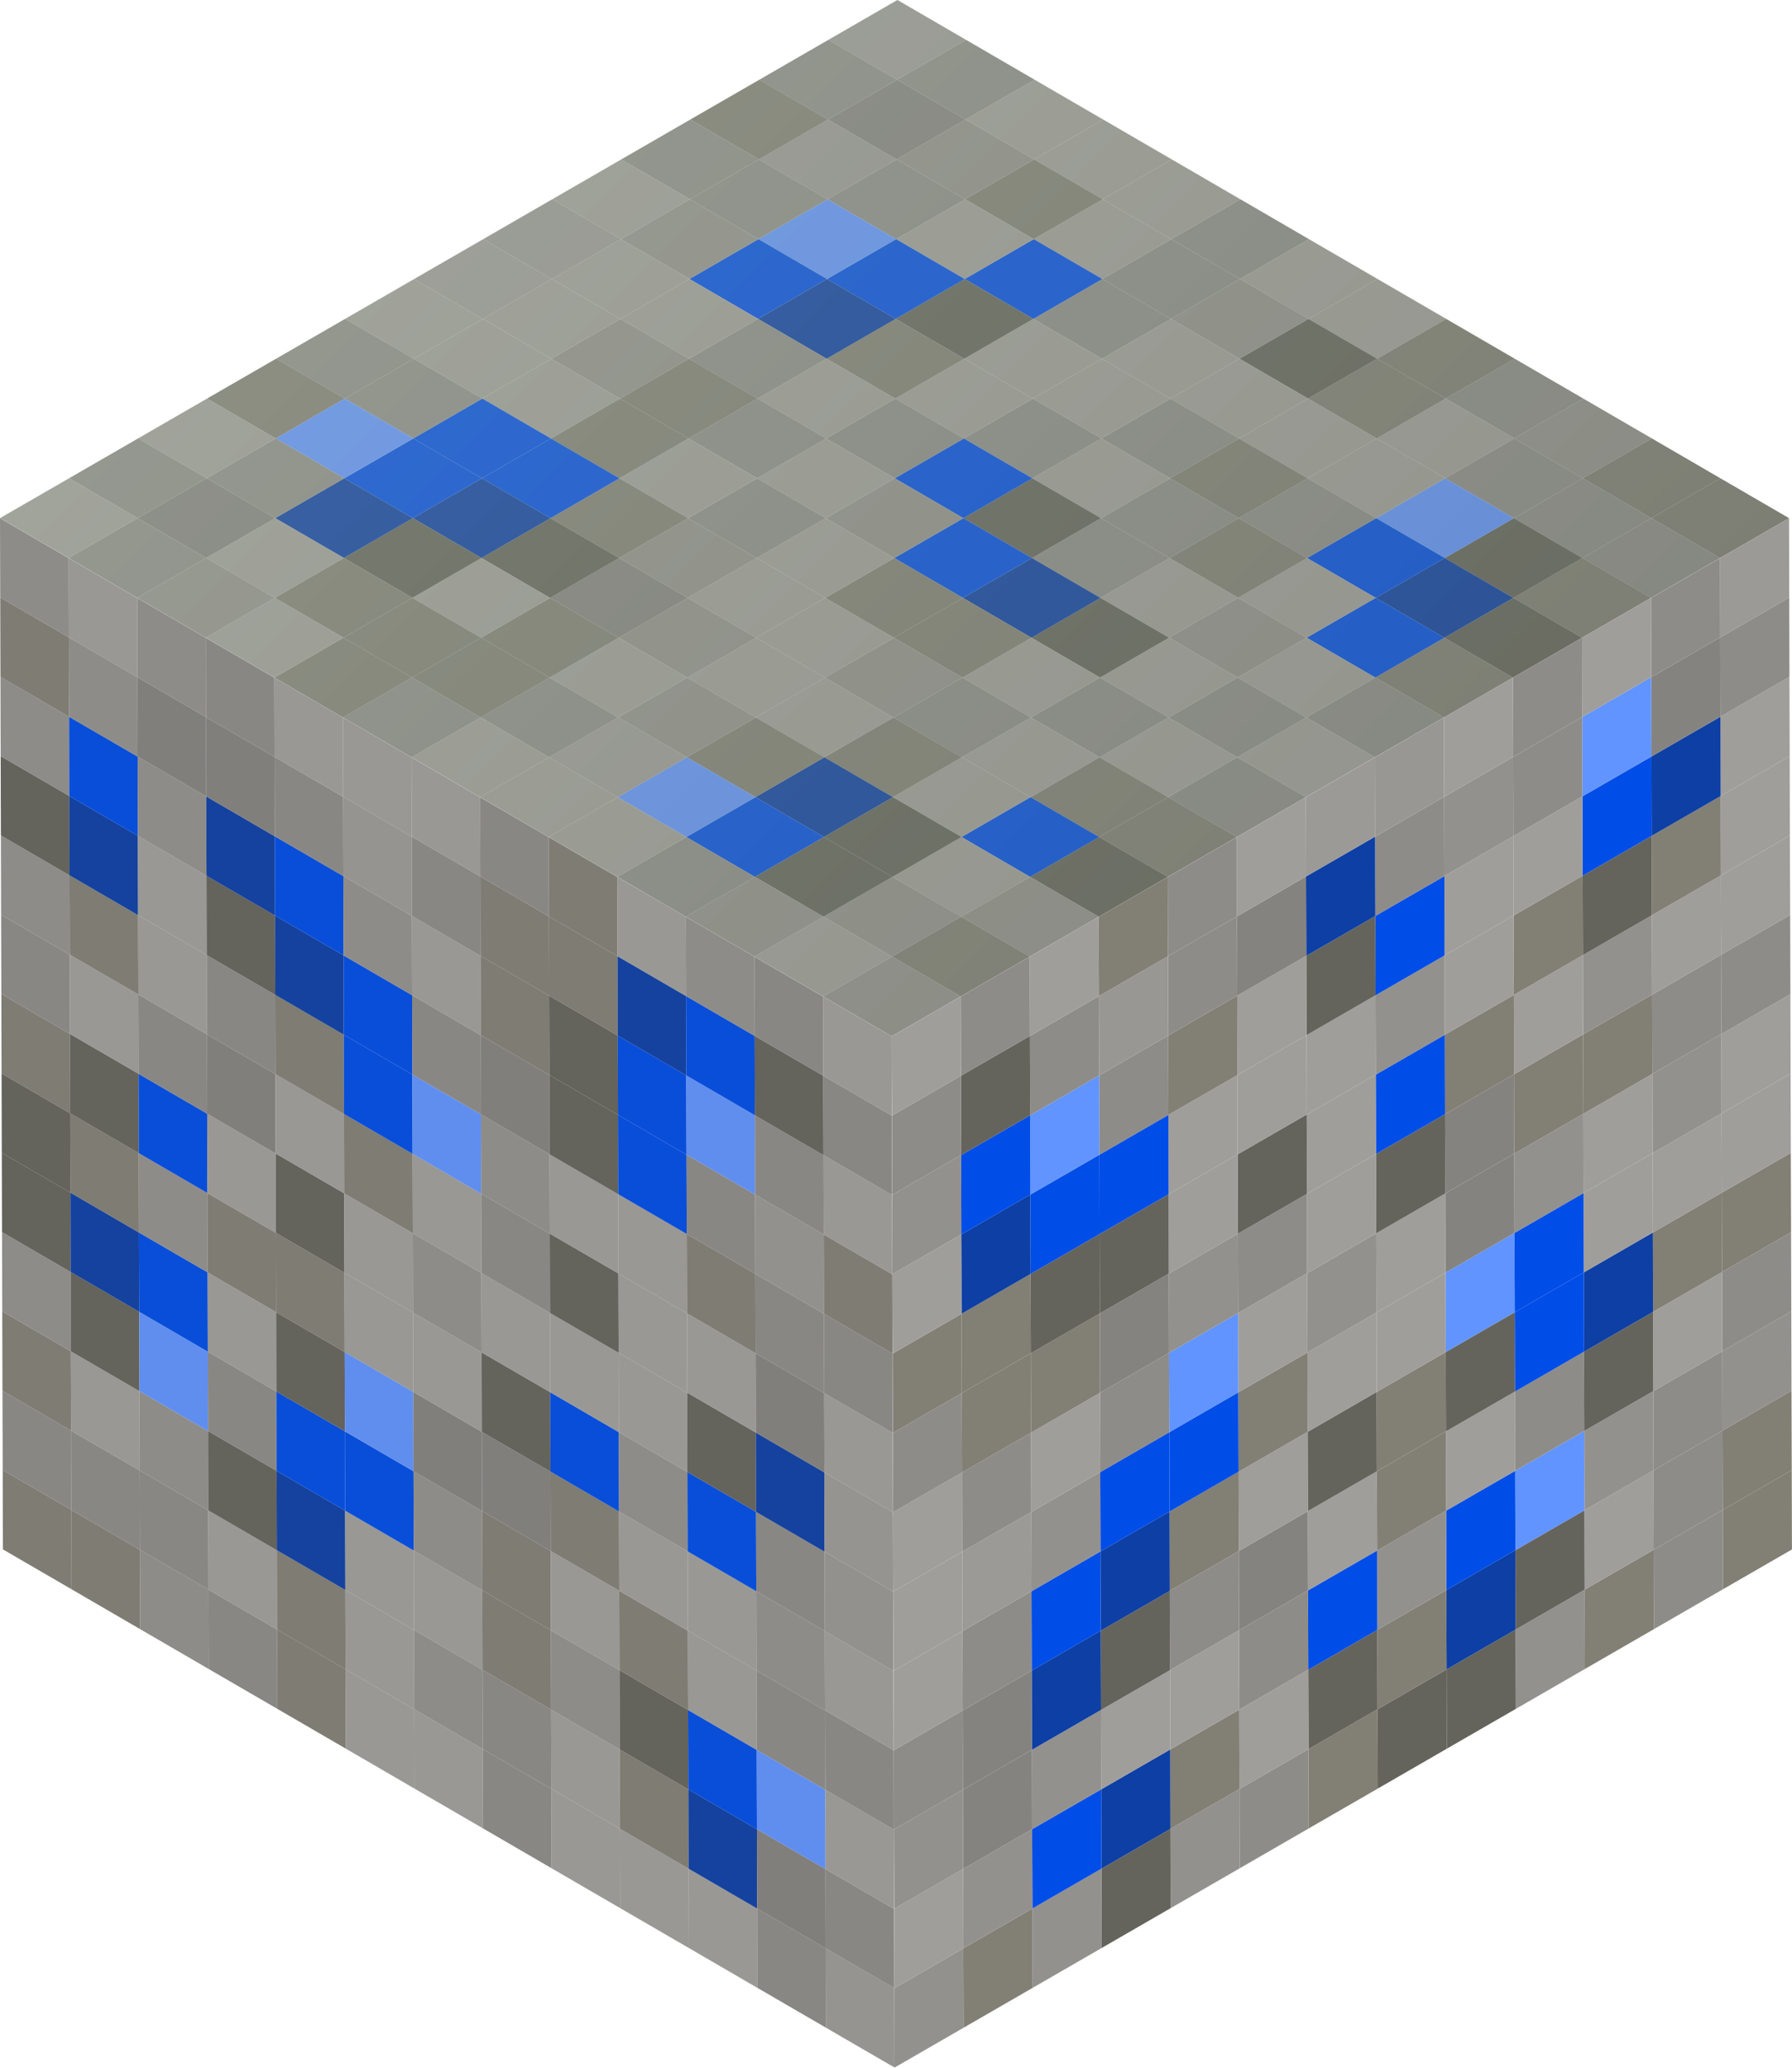 <svg xmlns="http://www.w3.org/2000/svg" xmlns:xlink="http://www.w3.org/1999/xlink" viewBox="0 0 68.478 79.01">
  <defs>
    <style>
      .cls-1 {
        mask: url(#mask);
        filter: url(#luminosity-noclip-2);
      }

      .cls-2, .cls-20 {
        mix-blend-mode: multiply;
      }

      .cls-2 {
        fill: url(#åçûìßííûé_ãðàäèåíò_2);
      }

      .cls-3 {
        fill: #fff;
      }

      .cls-4 {
        isolation: isolate;
      }

      .cls-5 {
        clip-path: url(#clip-path);
      }

      .cls-6 {
        fill: #827f75;
      }

      .cls-7 {
        fill: #93918d;
      }

      .cls-8 {
        fill: #8e8c88;
      }

      .cls-9 {
        fill: #a09e9a;
      }

      .cls-10 {
        fill: #9c9a96;
      }

      .cls-11 {
        fill: #0d3fa5;
      }

      .cls-12 {
        fill: #85837f;
      }

      .cls-13 {
        fill: #65645c;
      }

      .cls-14 {
        fill: #004de7;
      }

      .cls-15 {
        fill: #6194ff;
      }

      .cls-16 {
        fill: #999793;
      }

      .cls-17 {
        clip-path: url(#clip-path-2);
      }

      .cls-18 {
        clip-path: url(#clip-path-3);
      }

      .cls-19 {
        mask: url(#mask-2);
      }

      .cls-20 {
        opacity: 0.5;
        fill: url(#linear-gradient);
      }

      .cls-21 {
        fill: #616161;
        opacity: 0.1;
      }

      .cls-21, .cls-22 {
        mix-blend-mode: color-dodge;
      }

      .cls-22 {
        opacity: 0.3;
        fill: url(#linear-gradient-2);
      }

      .cls-23 {
        filter: url(#luminosity-noclip);
      }
    </style>
    <filter id="luminosity-noclip" x="34.072" y="-8183.088" width="34.405" height="32766" filterUnits="userSpaceOnUse" color-interpolation-filters="sRGB">
      <feFlood flood-color="#fff" result="bg"/>
      <feBlend in="SourceGraphic" in2="bg"/>
    </filter>
    <mask id="mask" x="34.072" y="-8183.088" width="34.405" height="32766" maskUnits="userSpaceOnUse">
      <g class="cls-23"/>
    </mask>
    <linearGradient id="åçûìßííûé_ãðàäèåíò_2" data-name="åçûìßííûé ãðàäèåíò 2" x1="-0.233" y1="13.942" x2="67.498" y2="60.576" gradientUnits="userSpaceOnUse">
      <stop offset="0" stop-color="#fff"/>
      <stop offset="0.5" stop-color="#f0f0f0"/>
      <stop offset="1" stop-color="#e6e6e6"/>
    </linearGradient>
    <clipPath id="clip-path">
      <polygon class="cls-3" points="68.365 19.801 68.478 59.209 34.184 79.007 34.072 39.601 68.365 19.801"/>
    </clipPath>
    <clipPath id="clip-path-2">
      <polygon class="cls-3" points="34.184 79.007 0.112 59.207 0 19.8 34.072 39.601 34.184 79.007"/>
    </clipPath>
    <clipPath id="clip-path-3">
      <polygon class="cls-3" points="34.072 39.601 0 19.8 34.293 0 68.365 19.801 34.072 39.601"/>
    </clipPath>
    <filter id="luminosity-noclip-2" x="34.072" y="19.802" width="34.405" height="59.208" filterUnits="userSpaceOnUse" color-interpolation-filters="sRGB">
      <feFlood flood-color="#fff" result="bg"/>
      <feBlend in="SourceGraphic" in2="bg"/>
    </filter>
    <mask id="mask-2" x="34.072" y="19.802" width="34.405" height="59.208" maskUnits="userSpaceOnUse">
      <g class="cls-1">
        <polygon class="cls-2" points="68.365 19.802 68.478 59.209 34.183 79.01 34.072 39.601 68.365 19.802"/>
      </g>
    </mask>
    <linearGradient id="linear-gradient" x1="-0.233" y1="13.942" x2="67.498" y2="60.576" gradientUnits="userSpaceOnUse">
      <stop offset="0" stop-color="#fff"/>
      <stop offset="0.227" stop-color="#d5cdc6"/>
      <stop offset="0.494" stop-color="#a9978a"/>
      <stop offset="0.721" stop-color="#88705d"/>
      <stop offset="0.897" stop-color="#745842"/>
      <stop offset="1" stop-color="#6d4f38"/>
    </linearGradient>
    <linearGradient id="linear-gradient-2" x1="-20.431" y1="-34.812" x2="133.496" y2="119.115" gradientUnits="userSpaceOnUse">
      <stop offset="0" stop-color="#d9eed5"/>
      <stop offset="1"/>
    </linearGradient>
  </defs>
  <g class="cls-4">
    <g id="Layer_2" data-name="Layer 2">
      <g id="Layer_1-2" data-name="Layer 1">
        <g id="_12" data-name="12">
          <g class="cls-4">
            <g class="cls-4">
              <polygon class="cls-3" points="68.365 19.801 68.478 59.209 34.184 79.007 34.072 39.601 68.365 19.801"/>
              <g class="cls-5">
                <g>
                  <polygon class="cls-6" points="68.468 56.176 65.831 57.699 65.839 60.73 68.476 59.209 68.468 56.176 68.468 56.176"/>
                  <polygon class="cls-6" points="68.459 53.144 65.821 54.666 65.831 57.699 68.468 56.176 68.459 53.144 68.459 53.144"/>
                  <polygon class="cls-7" points="68.451 50.111 65.814 51.635 65.821 54.666 68.459 53.144 68.451 50.111 68.451 50.111"/>
                  <polygon class="cls-8" points="68.442 47.084 65.806 48.606 65.814 51.635 68.451 50.111 68.442 47.084 68.442 47.084"/>
                  <polygon class="cls-6" points="68.433 44.054 65.796 45.575 65.806 48.606 68.442 47.084 68.433 44.054 68.433 44.054"/>
                  <polygon class="cls-9" points="68.425 41.021 65.788 42.545 65.796 45.575 68.433 44.054 68.425 41.021 68.425 41.021"/>
                  <polygon class="cls-9" points="68.417 37.991 65.779 39.515 65.788 42.545 68.425 41.021 68.417 37.991 68.417 37.991"/>
                  <polygon class="cls-8" points="68.409 34.959 65.772 36.481 65.779 39.515 68.417 37.991 68.409 34.959 68.409 34.959"/>
                  <polygon class="cls-9" points="68.397 31.926 65.762 33.449 65.772 36.481 68.409 34.959 68.397 31.926 68.397 31.926"/>
                  <polygon class="cls-9" points="68.39 28.895 65.753 30.418 65.762 33.449 68.397 31.926 68.39 28.895 68.39 28.895"/>
                  <polygon class="cls-9" points="68.381 25.863 65.744 27.387 65.753 30.418 68.39 28.895 68.381 25.863 68.381 25.863"/>
                  <polygon class="cls-8" points="68.373 22.833 65.736 24.356 65.744 27.387 68.381 25.863 68.373 22.833 68.373 22.833"/>
                  <polygon class="cls-10" points="68.365 19.802 65.728 21.325 65.736 24.356 68.373 22.833 68.365 19.802 68.365 19.802"/>
                  <polygon class="cls-8" points="65.831 57.699 63.192 59.221 63.202 62.253 65.839 60.73 65.831 57.699 65.831 57.699"/>
                  <polygon class="cls-8" points="65.821 54.666 63.184 56.188 63.192 59.221 65.831 57.699 65.821 54.666 65.821 54.666"/>
                  <polygon class="cls-8" points="65.814 51.635 63.176 53.157 63.184 56.188 65.821 54.666 65.814 51.635 65.814 51.635"/>
                  <polygon class="cls-9" points="65.806 48.606 63.168 50.129 63.176 53.157 65.814 51.635 65.806 48.606 65.806 48.606"/>
                  <polygon class="cls-6" points="65.796 45.575 63.16 47.099 63.168 50.129 65.806 48.606 65.796 45.575 65.796 45.575"/>
                  <polygon class="cls-9" points="65.788 42.545 63.151 44.067 63.16 47.099 65.796 45.575 65.788 42.545 65.788 42.545"/>
                  <polygon class="cls-7" points="65.779 39.515 63.142 41.035 63.151 44.067 65.788 42.545 65.779 39.515 65.779 39.515"/>
                  <polygon class="cls-8" points="65.772 36.481 63.134 38.005 63.142 41.035 65.779 39.515 65.772 36.481 65.772 36.481"/>
                  <polygon class="cls-9" points="65.762 33.449 63.124 34.972 63.134 38.005 65.772 36.481 65.762 33.449 65.762 33.449"/>
                  <polygon class="cls-6" points="65.753 30.418 63.115 31.94 63.124 34.972 65.762 33.449 65.753 30.418 65.753 30.418"/>
                  <polygon class="cls-11" points="65.744 27.387 63.107 28.908 63.115 31.94 65.753 30.418 65.744 27.387 65.744 27.387"/>
                  <polygon class="cls-12" points="65.736 24.356 63.098 25.876 63.107 28.908 65.744 27.387 65.736 24.356 65.736 24.356"/>
                  <polygon class="cls-8" points="65.728 21.325 63.091 22.848 63.098 25.876 65.736 24.356 65.728 21.325 65.728 21.325"/>
                  <polygon class="cls-6" points="63.192 59.221 60.556 60.744 60.563 63.777 63.202 62.253 63.192 59.221 63.192 59.221"/>
                  <polygon class="cls-9" points="63.184 56.188 60.546 57.713 60.556 60.744 63.192 59.221 63.184 56.188 63.184 56.188"/>
                  <polygon class="cls-7" points="63.176 53.157 60.538 54.681 60.546 57.713 63.184 56.188 63.176 53.157 63.176 53.157"/>
                  <polygon class="cls-13" points="63.168 50.129 60.529 51.652 60.538 54.681 63.176 53.157 63.168 50.129 63.168 50.129"/>
                  <polygon class="cls-11" points="63.16 47.099 60.52 48.623 60.529 51.652 63.168 50.129 63.16 47.099 63.16 47.099"/>
                  <polygon class="cls-9" points="63.151 44.067 60.511 45.589 60.52 48.623 63.16 47.099 63.151 44.067 63.151 44.067"/>
                  <polygon class="cls-9" points="63.142 41.035 60.503 42.56 60.511 45.589 63.151 44.067 63.142 41.035 63.142 41.035"/>
                  <polygon class="cls-6" points="63.134 38.005 60.494 39.527 60.503 42.56 63.142 41.035 63.134 38.005 63.134 38.005"/>
                  <polygon class="cls-7" points="63.124 34.972 60.486 36.497 60.494 39.527 63.134 38.005 63.124 34.972 63.124 34.972"/>
                  <polygon class="cls-13" points="63.115 31.94 60.478 33.464 60.486 36.497 63.124 34.972 63.115 31.94 63.115 31.94"/>
                  <polygon class="cls-14" points="63.107 28.908 60.468 30.431 60.478 33.464 63.115 31.94 63.107 28.908 63.107 28.908"/>
                  <polygon class="cls-15" points="63.098 25.876 60.461 27.4 60.468 30.431 63.107 28.908 63.098 25.876 63.098 25.876"/>
                  <polygon class="cls-9" points="63.091 22.848 60.452 24.371 60.461 27.4 63.098 25.876 63.091 22.848 63.091 22.848"/>
                  <polygon class="cls-7" points="60.556 60.744 57.916 62.269 57.926 65.3 60.563 63.777 60.556 60.744 60.556 60.744"/>
                  <polygon class="cls-13" points="60.546 57.713 57.908 59.236 57.916 62.269 60.556 60.744 60.546 57.713 60.546 57.713"/>
                  <polygon class="cls-15" points="60.538 54.681 57.898 56.205 57.908 59.236 60.546 57.713 60.538 54.681 60.538 54.681"/>
                  <polygon class="cls-8" points="60.529 51.652 57.89 53.176 57.898 56.205 60.538 54.681 60.529 51.652 60.529 51.652"/>
                  <polygon class="cls-14" points="60.52 48.623 57.882 50.144 57.89 53.176 60.529 51.652 60.52 48.623 60.52 48.623"/>
                  <polygon class="cls-14" points="60.511 45.589 57.874 47.113 57.882 50.144 60.52 48.623 60.511 45.589 60.511 45.589"/>
                  <polygon class="cls-7" points="60.503 42.56 57.864 44.082 57.874 47.113 60.511 45.589 60.503 42.56 60.503 42.56"/>
                  <polygon class="cls-6" points="60.494 39.527 57.855 41.052 57.864 44.082 60.503 42.56 60.494 39.527 60.494 39.527"/>
                  <polygon class="cls-9" points="60.486 36.497 57.849 38.019 57.855 41.052 60.494 39.527 60.486 36.497 60.486 36.497"/>
                  <polygon class="cls-6" points="60.478 33.464 57.839 34.985 57.849 38.019 60.486 36.497 60.478 33.464 60.478 33.464"/>
                  <polygon class="cls-9" points="60.468 30.431 57.83 31.955 57.839 34.985 60.478 33.464 60.468 30.431 60.468 30.431"/>
                  <polygon class="cls-8" points="60.461 27.4 57.822 28.924 57.83 31.955 60.468 30.431 60.461 27.4 60.461 27.4"/>
                  <polygon class="cls-8" points="60.452 24.371 57.813 25.894 57.822 28.924 60.461 27.4 60.452 24.371 60.452 24.371"/>
                  <polygon class="cls-13" points="57.916 62.269 55.279 63.791 55.288 66.822 57.926 65.3 57.916 62.269 57.916 62.269"/>
                  <polygon class="cls-11" points="57.908 59.236 55.27 60.759 55.279 63.791 57.916 62.269 57.908 59.236 57.908 59.236"/>
                  <polygon class="cls-14" points="57.898 56.205 55.261 57.727 55.27 60.759 57.908 59.236 57.898 56.205 57.898 56.205"/>
                  <polygon class="cls-9" points="57.89 53.176 55.253 54.697 55.261 57.727 57.898 56.205 57.89 53.176 57.89 53.176"/>
                  <polygon class="cls-13" points="57.882 50.144 55.245 51.667 55.253 54.697 57.89 53.176 57.882 50.144 57.882 50.144"/>
                  <polygon class="cls-15" points="57.874 47.113 55.235 48.635 55.245 51.667 57.882 50.144 57.874 47.113 57.874 47.113"/>
                  <polygon class="cls-12" points="57.864 44.082 55.227 45.605 55.235 48.635 57.874 47.113 57.864 44.082 57.864 44.082"/>
                  <polygon class="cls-12" points="57.855 41.052 55.219 42.574 55.227 45.605 57.864 44.082 57.855 41.052 57.855 41.052"/>
                  <polygon class="cls-6" points="57.849 38.019 55.21 39.541 55.219 42.574 57.855 41.052 57.849 38.019 57.849 38.019"/>
                  <polygon class="cls-9" points="57.839 34.985 55.202 36.509 55.21 39.541 57.849 38.019 57.839 34.985 57.839 34.985"/>
                  <polygon class="cls-9" points="57.83 31.955 55.194 33.478 55.202 36.509 57.839 34.985 57.83 31.955 57.83 31.955"/>
                  <polygon class="cls-7" points="57.822 28.924 55.184 30.447 55.194 33.478 57.83 31.955 57.822 28.924 57.822 28.924"/>
                  <polygon class="cls-9" points="57.813 25.894 55.176 27.417 55.184 30.447 57.822 28.924 57.813 25.894 57.813 25.894"/>
                  <polygon class="cls-13" points="55.279 63.791 52.64 65.314 52.648 68.347 55.288 66.822 55.279 63.791 55.279 63.791"/>
                  <polygon class="cls-6" points="55.27 60.759 52.632 62.281 52.64 65.314 55.279 63.791 55.27 60.759 55.27 60.759"/>
                  <polygon class="cls-7" points="55.261 57.727 52.623 59.25 52.632 62.281 55.27 60.759 55.261 57.727 55.261 57.727"/>
                  <polygon class="cls-6" points="55.253 54.697 52.615 56.222 52.623 59.25 55.261 57.727 55.253 54.697 55.253 54.697"/>
                  <polygon class="cls-6" points="55.245 51.667 52.605 53.191 52.615 56.222 55.253 54.697 55.245 51.667 55.245 51.667"/>
                  <polygon class="cls-9" points="55.235 48.635 52.598 50.159 52.605 53.191 55.245 51.667 55.235 48.635 55.235 48.635"/>
                  <polygon class="cls-9" points="55.227 45.605 52.589 47.129 52.598 50.159 55.235 48.635 55.227 45.605 55.227 45.605"/>
                  <polygon class="cls-13" points="55.219 42.574 52.58 44.096 52.589 47.129 55.227 45.605 55.219 42.574 55.219 42.574"/>
                  <polygon class="cls-14" points="55.21 39.541 52.572 41.064 52.58 44.096 55.219 42.574 55.21 39.541 55.21 39.541"/>
                  <polygon class="cls-7" points="55.202 36.509 52.563 38.033 52.572 41.064 55.21 39.541 55.202 36.509 55.202 36.509"/>
                  <polygon class="cls-14" points="55.194 33.478 52.556 35.001 52.563 38.033 55.202 36.509 55.194 33.478 55.194 33.478"/>
                  <polygon class="cls-8" points="55.184 30.447 52.545 31.971 52.556 35.001 55.194 33.478 55.184 30.447 55.184 30.447"/>
                  <polygon class="cls-16" points="55.176 27.417 52.537 28.939 52.545 31.971 55.184 30.447 55.176 27.417 55.176 27.417"/>
                  <polygon class="cls-6" points="52.64 65.314 50.002 66.838 50.01 69.869 52.648 68.347 52.64 65.314 52.64 65.314"/>
                  <polygon class="cls-13" points="52.632 62.281 49.993 63.806 50.002 66.838 52.64 65.314 52.632 62.281 52.632 62.281"/>
                  <polygon class="cls-14" points="52.623 59.25 49.985 60.773 49.993 63.806 52.632 62.281 52.623 59.25 52.623 59.25"/>
                  <polygon class="cls-9" points="52.615 56.222 49.976 57.745 49.985 60.773 52.623 59.25 52.615 56.222 52.615 56.222"/>
                  <polygon class="cls-13" points="52.605 53.191 49.968 54.715 49.976 57.745 52.615 56.222 52.605 53.191 52.605 53.191"/>
                  <polygon class="cls-9" points="52.598 50.159 49.96 51.684 49.968 54.715 52.605 53.191 52.598 50.159 52.598 50.159"/>
                  <polygon class="cls-7" points="52.589 47.129 49.949 48.651 49.96 51.684 52.598 50.159 52.589 47.129 52.589 47.129"/>
                  <polygon class="cls-9" points="52.58 44.096 49.942 45.62 49.949 48.651 52.589 47.129 52.58 44.096 52.58 44.096"/>
                  <polygon class="cls-9" points="52.572 41.064 49.932 42.588 49.942 45.62 52.58 44.096 52.572 41.064 52.572 41.064"/>
                  <polygon class="cls-9" points="52.563 38.033 49.924 39.557 49.932 42.588 52.572 41.064 52.563 38.033 52.563 38.033"/>
                  <polygon class="cls-13" points="52.556 35.001 49.916 36.525 49.924 39.557 52.563 38.033 52.556 35.001 52.556 35.001"/>
                  <polygon class="cls-11" points="52.545 31.971 49.907 33.493 49.916 36.525 52.556 35.001 52.545 31.971 52.545 31.971"/>
                  <polygon class="cls-10" points="52.537 28.939 49.898 30.463 49.907 33.493 52.545 31.971 52.537 28.939 52.537 28.939"/>
                  <polygon class="cls-8" points="50.002 66.838 47.363 68.36 47.372 71.393 50.01 69.869 50.002 66.838 50.002 66.838"/>
                  <polygon class="cls-9" points="49.993 63.806 47.354 65.33 47.363 68.36 50.002 66.838 49.993 63.806 49.993 63.806"/>
                  <polygon class="cls-8" points="49.985 60.773 47.346 62.298 47.354 65.33 49.993 63.806 49.985 60.773 49.985 60.773"/>
                  <polygon class="cls-12" points="49.976 57.745 47.338 59.269 47.346 62.298 49.985 60.773 49.976 57.745 49.976 57.745"/>
                  <polygon class="cls-9" points="49.968 54.715 47.33 56.238 47.338 59.269 49.976 57.745 49.968 54.715 49.968 54.715"/>
                  <polygon class="cls-6" points="49.96 51.684 47.319 53.205 47.33 56.238 49.968 54.715 49.96 51.684 49.96 51.684"/>
                  <polygon class="cls-9" points="49.949 48.651 47.311 50.176 47.319 53.205 49.96 51.684 49.949 48.651 49.949 48.651"/>
                  <polygon class="cls-8" points="49.942 45.62 47.302 47.144 47.311 50.176 49.949 48.651 49.942 45.62 49.942 45.62"/>
                  <polygon class="cls-13" points="49.932 42.588 47.294 44.111 47.302 47.144 49.942 45.62 49.932 42.588 49.932 42.588"/>
                  <polygon class="cls-9" points="49.924 39.557 47.286 41.08 47.294 44.111 49.932 42.588 49.924 39.557 49.924 39.557"/>
                  <polygon class="cls-9" points="49.916 36.525 47.277 38.047 47.286 41.08 49.924 39.557 49.916 36.525 49.916 36.525"/>
                  <polygon class="cls-12" points="49.907 33.493 47.268 35.018 47.277 38.047 49.916 36.525 49.907 33.493 49.907 33.493"/>
                  <polygon class="cls-9" points="49.898 30.463 47.26 31.986 47.268 35.018 49.907 33.493 49.898 30.463 49.898 30.463"/>
                  <polygon class="cls-7" points="47.363 68.36 44.726 69.884 44.734 72.916 47.372 71.393 47.363 68.36 47.363 68.36"/>
                  <polygon class="cls-6" points="47.354 65.33 44.718 66.852 44.726 69.884 47.363 68.36 47.354 65.33 47.354 65.33"/>
                  <polygon class="cls-9" points="47.346 62.298 44.71 63.82 44.718 66.852 47.354 65.33 47.346 62.298 47.346 62.298"/>
                  <polygon class="cls-8" points="47.338 59.269 44.7 60.792 44.71 63.82 47.346 62.298 47.338 59.269 47.338 59.269"/>
                  <polygon class="cls-6" points="47.33 56.238 44.692 57.76 44.7 60.792 47.338 59.269 47.33 56.238 47.33 56.238"/>
                  <polygon class="cls-14" points="47.319 53.205 44.683 54.728 44.692 57.76 47.33 56.238 47.319 53.205 47.319 53.205"/>
                  <polygon class="cls-15" points="47.311 50.176 44.673 51.697 44.683 54.728 47.319 53.205 47.311 50.176 47.311 50.176"/>
                  <polygon class="cls-7" points="47.302 47.144 44.665 48.667 44.673 51.697 47.311 50.176 47.302 47.144 47.302 47.144"/>
                  <polygon class="cls-9" points="47.294 44.111 44.657 45.635 44.665 48.667 47.302 47.144 47.294 44.111 47.294 44.111"/>
                  <polygon class="cls-9" points="47.286 41.08 44.648 42.602 44.657 45.635 47.294 44.111 47.286 41.08 47.286 41.08"/>
                  <polygon class="cls-6" points="47.277 38.047 44.64 39.57 44.648 42.602 47.286 41.08 47.277 38.047 47.277 38.047"/>
                  <polygon class="cls-8" points="47.268 35.018 44.632 36.539 44.64 39.57 47.277 38.047 47.268 35.018 47.268 35.018"/>
                  <polygon class="cls-8" points="47.26 31.986 44.622 33.51 44.632 36.539 47.268 35.018 47.26 31.986 47.26 31.986"/>
                  <polygon class="cls-13" points="44.726 69.884 42.089 71.407 42.098 74.438 44.734 72.916 44.726 69.884 44.726 69.884"/>
                  <polygon class="cls-11" points="44.718 66.852 42.081 68.375 42.089 71.407 44.726 69.884 44.718 66.852 44.718 66.852"/>
                  <polygon class="cls-9" points="44.71 63.82 42.072 65.341 42.081 68.375 44.718 66.852 44.71 63.82 44.71 63.82"/>
                  <polygon class="cls-13" points="44.7 60.792 42.062 62.312 42.072 65.341 44.71 63.82 44.7 60.792 44.7 60.792"/>
                  <polygon class="cls-11" points="44.692 57.76 42.053 59.283 42.062 62.312 44.7 60.792 44.692 57.76 44.692 57.76"/>
                  <polygon class="cls-14" points="44.683 54.728 42.045 56.252 42.053 59.283 44.692 57.76 44.683 54.728 44.683 54.728"/>
                  <polygon class="cls-8" points="44.673 51.697 42.037 53.221 42.045 56.252 44.683 54.728 44.673 51.697 44.673 51.697"/>
                  <polygon class="cls-12" points="44.665 48.667 42.028 50.189 42.037 53.221 44.673 51.697 44.665 48.667 44.665 48.667"/>
                  <polygon class="cls-13" points="44.657 45.635 42.019 47.156 42.028 50.189 44.665 48.667 44.657 45.635 44.657 45.635"/>
                  <polygon class="cls-14" points="44.648 42.602 42.012 44.125 42.019 47.156 44.657 45.635 44.648 42.602 44.648 42.602"/>
                  <polygon class="cls-8" points="44.64 39.57 42.002 41.094 42.012 44.125 44.648 42.602 44.64 39.57 44.64 39.57"/>
                  <polygon class="cls-16" points="44.632 36.539 41.994 38.062 42.002 41.094 44.64 39.57 44.632 36.539 44.632 36.539"/>
                  <polygon class="cls-6" points="44.622 33.51 41.986 35.031 41.994 38.062 44.632 36.539 44.622 33.51 44.622 33.51"/>
                  <polygon class="cls-7" points="42.089 71.407 39.452 72.928 39.46 75.961 42.098 74.438 42.089 71.407 42.089 71.407"/>
                  <polygon class="cls-14" points="42.081 68.375 39.442 69.896 39.452 72.928 42.089 71.407 42.081 68.375 42.081 68.375"/>
                  <polygon class="cls-7" points="42.072 65.341 39.434 66.864 39.442 69.896 42.081 68.375 42.072 65.341 42.072 65.341"/>
                  <polygon class="cls-11" points="42.062 62.312 39.425 63.836 39.434 66.864 42.072 65.341 42.062 62.312 42.062 62.312"/>
                  <polygon class="cls-14" points="42.053 59.283 39.417 60.806 39.425 63.836 42.062 62.312 42.053 59.283 42.053 59.283"/>
                  <polygon class="cls-7" points="42.045 56.252 39.409 57.775 39.417 60.806 42.053 59.283 42.045 56.252 42.045 56.252"/>
                  <polygon class="cls-9" points="42.037 53.221 39.4 54.744 39.409 57.775 42.045 56.252 42.037 53.221 42.037 53.221"/>
                  <polygon class="cls-6" points="42.028 50.189 39.392 51.712 39.4 54.744 42.037 53.221 42.028 50.189 42.028 50.189"/>
                  <polygon class="cls-13" points="42.019 47.156 39.382 48.68 39.392 51.712 42.028 50.189 42.019 47.156 42.019 47.156"/>
                  <polygon class="cls-14" points="42.012 44.125 39.374 45.647 39.382 48.68 42.019 47.156 42.012 44.125 42.012 44.125"/>
                  <polygon class="cls-15" points="42.002 41.094 39.366 42.616 39.374 45.647 42.012 44.125 42.002 41.094 42.002 41.094"/>
                  <polygon class="cls-8" points="41.994 38.062 39.357 39.586 39.366 42.616 42.002 41.094 41.994 38.062 41.994 38.062"/>
                  <polygon class="cls-9" points="41.986 35.031 39.348 36.555 39.357 39.586 41.994 38.062 41.986 35.031 41.986 35.031"/>
                  <polygon class="cls-6" points="39.452 72.928 36.812 74.451 36.822 77.485 39.46 75.961 39.452 72.928 39.452 72.928"/>
                  <polygon class="cls-7" points="39.442 69.896 36.804 71.419 36.812 74.451 39.452 72.928 39.442 69.896 39.442 69.896"/>
                  <polygon class="cls-12" points="39.434 66.864 36.796 68.388 36.804 71.419 39.442 69.896 39.434 66.864 39.434 66.864"/>
                  <polygon class="cls-12" points="39.425 63.836 36.788 65.36 36.796 68.388 39.434 66.864 39.425 63.836 39.425 63.836"/>
                  <polygon class="cls-8" points="39.417 60.806 36.779 62.33 36.788 65.36 39.425 63.836 39.417 60.806 39.417 60.806"/>
                  <polygon class="cls-10" points="39.409 57.775 36.769 59.297 36.779 62.33 39.417 60.806 39.409 57.775 39.409 57.775"/>
                  <polygon class="cls-8" points="39.4 54.744 36.762 56.267 36.769 59.297 39.409 57.775 39.4 54.744 39.4 54.744"/>
                  <polygon class="cls-6" points="39.392 51.712 36.752 53.235 36.762 56.267 39.4 54.744 39.392 51.712 39.392 51.712"/>
                  <polygon class="cls-6" points="39.382 48.68 36.744 50.203 36.752 53.235 39.392 51.712 39.382 48.68 39.382 48.68"/>
                  <polygon class="cls-11" points="39.374 45.647 36.735 47.172 36.744 50.203 39.382 48.68 39.374 45.647 39.374 45.647"/>
                  <polygon class="cls-14" points="39.366 42.616 36.727 44.139 36.735 47.172 39.374 45.647 39.366 42.616 39.366 42.616"/>
                  <polygon class="cls-13" points="39.357 39.586 36.719 41.108 36.727 44.139 39.366 42.616 39.357 39.586 39.357 39.586"/>
                  <polygon class="cls-8" points="39.348 36.555 36.709 38.078 36.719 41.108 39.357 39.586 39.348 36.555 39.348 36.555"/>
                  <polygon class="cls-7" points="36.812 74.451 34.176 75.975 34.184 79.007 36.822 77.485 36.812 74.451 36.812 74.451"/>
                  <polygon class="cls-9" points="36.804 71.419 34.167 72.942 34.176 75.975 36.812 74.451 36.804 71.419 36.804 71.419"/>
                  <polygon class="cls-7" points="36.796 68.388 34.159 69.911 34.167 72.942 36.804 71.419 36.796 68.388 36.796 68.388"/>
                  <polygon class="cls-8" points="36.788 65.36 34.149 66.883 34.159 69.911 36.796 68.388 36.788 65.36 36.788 65.36"/>
                  <polygon class="cls-9" points="36.779 62.33 34.142 63.852 34.149 66.883 36.788 65.36 36.779 62.33 36.779 62.33"/>
                  <polygon class="cls-9" points="36.769 59.297 34.132 60.82 34.142 63.852 36.779 62.33 36.769 59.297 36.769 59.297"/>
                  <polygon class="cls-9" points="36.762 56.267 34.124 57.789 34.132 60.82 36.769 59.297 36.762 56.267 36.762 56.267"/>
                  <polygon class="cls-8" points="36.752 53.235 34.115 54.758 34.124 57.789 36.762 56.267 36.752 53.235 36.752 53.235"/>
                  <polygon class="cls-6" points="36.744 50.203 34.107 51.726 34.115 54.758 36.752 53.235 36.744 50.203 36.744 50.203"/>
                  <polygon class="cls-9" points="36.735 47.172 34.099 48.693 34.107 51.726 36.744 50.203 36.735 47.172 36.735 47.172"/>
                  <polygon class="cls-7" points="36.727 44.139 34.089 45.662 34.099 48.693 36.735 47.172 36.727 44.139 36.727 44.139"/>
                  <polygon class="cls-8" points="36.719 41.108 34.082 42.631 34.089 45.662 36.727 44.139 36.719 41.108 36.719 41.108"/>
                  <polygon class="cls-9" points="36.709 38.078 34.072 39.601 34.082 42.631 36.719 41.108 36.709 38.078 36.709 38.078"/>
                </g>
              </g>
            </g>
            <g class="cls-4">
              <polygon class="cls-3" points="34.184 79.007 0.112 59.207 0 19.8 34.072 39.601 34.184 79.007"/>
              <g class="cls-17">
                <g>
                  <polygon class="cls-6" points="2.733 60.728 2.725 57.699 0.103 56.176 0.112 59.206 2.733 60.728 2.733 60.728"/>
                  <polygon class="cls-6" points="5.355 62.253 5.346 59.223 2.725 57.699 2.733 60.728 5.355 62.253 5.355 62.253"/>
                  <polygon class="cls-7" points="7.976 63.777 7.968 60.745 5.346 59.223 5.355 62.253 7.976 63.777 7.976 63.777"/>
                  <polygon class="cls-8" points="10.596 65.298 10.586 62.268 7.968 60.745 7.976 63.777 10.596 65.298 10.596 65.298"/>
                  <polygon class="cls-6" points="13.215 66.82 13.206 63.79 10.586 62.268 10.596 65.298 13.215 66.82 13.215 66.82"/>
                  <polygon class="cls-9" points="15.837 68.345 15.828 65.314 13.206 63.79 13.215 66.82 15.837 68.345 15.837 68.345"/>
                  <polygon class="cls-9" points="18.457 69.867 18.448 66.838 15.828 65.314 15.837 68.345 18.457 69.867 18.457 69.867"/>
                  <polygon class="cls-8" points="21.078 71.39 21.07 68.359 18.448 66.838 18.457 69.867 21.078 71.39 21.078 71.39"/>
                  <polygon class="cls-9" points="23.7 72.914 23.691 69.883 21.07 68.359 21.078 71.39 23.7 72.914 23.7 72.914"/>
                  <polygon class="cls-9" points="26.321 74.436 26.313 71.407 23.691 69.883 23.7 72.914 26.321 74.436 26.321 74.436"/>
                  <polygon class="cls-9" points="28.942 75.961 28.934 72.932 26.313 71.407 26.321 74.436 28.942 75.961 28.942 75.961"/>
                  <polygon class="cls-8" points="31.562 77.483 31.554 74.451 28.934 72.932 28.942 75.961 31.562 77.483 31.562 77.483"/>
                  <polygon class="cls-10" points="34.183 79.004 34.175 75.975 31.554 74.451 31.562 77.483 34.183 79.004 34.183 79.004"/>
                  <polygon class="cls-8" points="2.725 57.699 2.716 54.67 0.095 53.144 0.103 56.176 2.725 57.699 2.725 57.699"/>
                  <polygon class="cls-8" points="5.346 59.223 5.338 56.19 2.716 54.67 2.725 57.699 5.346 59.223 5.346 59.223"/>
                  <polygon class="cls-8" points="7.968 60.745 7.959 57.715 5.338 56.19 5.346 59.223 7.968 60.745 7.968 60.745"/>
                  <polygon class="cls-9" points="10.586 62.268 10.578 59.237 7.959 57.715 7.968 60.745 10.586 62.268 10.586 62.268"/>
                  <polygon class="cls-6" points="13.206 63.79 13.198 60.76 10.578 59.237 10.586 62.268 13.206 63.79 13.206 63.79"/>
                  <polygon class="cls-9" points="15.828 65.314 15.819 62.283 13.198 60.76 13.206 63.79 15.828 65.314 15.828 65.314"/>
                  <polygon class="cls-7" points="18.448 66.838 18.439 63.806 15.819 62.283 15.828 65.314 18.448 66.838 18.448 66.838"/>
                  <polygon class="cls-8" points="21.07 68.359 21.06 65.33 18.439 63.806 18.448 66.838 21.07 68.359 21.07 68.359"/>
                  <polygon class="cls-9" points="23.691 69.883 23.682 66.853 21.06 65.33 21.07 68.359 23.691 69.883 23.691 69.883"/>
                  <polygon class="cls-6" points="26.313 71.407 26.304 68.377 23.682 66.853 23.691 69.883 26.313 71.407 26.313 71.407"/>
                  <polygon class="cls-11" points="28.934 72.932 28.925 69.9 26.304 68.377 26.313 71.407 28.934 72.932 28.934 72.932"/>
                  <polygon class="cls-12" points="31.554 74.451 31.546 71.422 28.925 69.9 28.934 72.932 31.554 74.451 31.554 74.451"/>
                  <polygon class="cls-8" points="34.175 75.975 34.165 72.945 31.546 71.422 31.554 74.451 34.175 75.975 34.175 75.975"/>
                  <polygon class="cls-6" points="2.716 54.67 2.707 51.636 0.086 50.113 0.095 53.144 2.716 54.67 2.716 54.67"/>
                  <polygon class="cls-9" points="5.338 56.19 5.329 53.16 2.707 51.636 2.716 54.67 5.338 56.19 5.338 56.19"/>
                  <polygon class="cls-7" points="7.959 57.715 7.95 54.683 5.329 53.16 5.338 56.19 7.959 57.715 7.959 57.715"/>
                  <polygon class="cls-13" points="10.578 59.237 10.57 56.205 7.95 54.683 7.959 57.715 10.578 59.237 10.578 59.237"/>
                  <polygon class="cls-11" points="13.198 60.76 13.189 57.728 10.57 56.205 10.578 59.237 13.198 60.76 13.198 60.76"/>
                  <polygon class="cls-9" points="15.819 62.283 15.811 59.251 13.189 57.728 13.198 60.76 15.819 62.283 15.819 62.283"/>
                  <polygon class="cls-9" points="18.439 63.806 18.431 60.774 15.811 59.251 15.819 62.283 18.439 63.806 18.439 63.806"/>
                  <polygon class="cls-6" points="21.06 65.33 21.052 62.298 18.431 60.774 18.439 63.806 21.06 65.33 21.06 65.33"/>
                  <polygon class="cls-7" points="23.682 66.853 23.674 63.822 21.052 62.298 21.06 65.33 23.682 66.853 23.682 66.853"/>
                  <polygon class="cls-13" points="26.304 68.377 26.295 65.344 23.674 63.822 23.682 66.853 26.304 68.377 26.304 68.377"/>
                  <polygon class="cls-14" points="28.925 69.9 28.917 66.868 26.295 65.344 26.304 68.377 28.925 69.9 28.925 69.9"/>
                  <polygon class="cls-15" points="31.546 71.422 31.538 68.391 28.917 66.868 28.925 69.9 31.546 71.422 31.546 71.422"/>
                  <polygon class="cls-9" points="34.165 72.945 34.156 69.912 31.538 68.391 31.546 71.422 34.165 72.945 34.165 72.945"/>
                  <polygon class="cls-7" points="2.707 51.636 2.699 48.604 0.077 47.08 0.086 50.113 2.707 51.636 2.707 51.636"/>
                  <polygon class="cls-13" points="5.329 53.16 5.321 50.128 2.699 48.604 2.707 51.636 5.329 53.16 5.329 53.16"/>
                  <polygon class="cls-15" points="7.95 54.683 7.942 51.652 5.321 50.128 5.329 53.16 7.95 54.683 7.95 54.683"/>
                  <polygon class="cls-8" points="10.57 56.205 10.56 53.174 7.942 51.652 7.95 54.683 10.57 56.205 10.57 56.205"/>
                  <polygon class="cls-14" points="13.189 57.728 13.181 54.696 10.56 53.174 10.57 56.205 13.189 57.728 13.189 57.728"/>
                  <polygon class="cls-14" points="15.811 59.251 15.802 56.22 13.181 54.696 13.189 57.728 15.811 59.251 15.811 59.251"/>
                  <polygon class="cls-7" points="18.431 60.774 18.422 57.742 15.802 56.22 15.811 59.251 18.431 60.774 18.431 60.774"/>
                  <polygon class="cls-6" points="21.052 62.298 21.044 59.266 18.422 57.742 18.431 60.774 21.052 62.298 21.052 62.298"/>
                  <polygon class="cls-9" points="23.674 63.822 23.665 60.789 21.044 59.266 21.052 62.298 23.674 63.822 23.674 63.822"/>
                  <polygon class="cls-6" points="26.295 65.344 26.286 62.312 23.665 60.789 23.674 63.822 26.295 65.344 26.295 65.344"/>
                  <polygon class="cls-9" points="28.917 66.868 28.909 63.836 26.286 62.312 26.295 65.344 28.917 66.868 28.917 66.868"/>
                  <polygon class="cls-8" points="31.538 68.391 31.528 65.359 28.909 63.836 28.917 66.868 31.538 68.391 31.538 68.391"/>
                  <polygon class="cls-8" points="34.156 69.912 34.149 66.881 31.528 65.359 31.538 68.391 34.156 69.912 34.156 69.912"/>
                  <polygon class="cls-13" points="2.699 48.604 2.69 45.573 0.069 44.052 0.077 47.08 2.699 48.604 2.699 48.604"/>
                  <polygon class="cls-11" points="5.321 50.128 5.311 47.099 2.69 45.573 2.699 48.604 5.321 50.128 5.321 50.128"/>
                  <polygon class="cls-14" points="7.942 51.652 7.934 48.621 5.311 47.099 5.321 50.128 7.942 51.652 7.942 51.652"/>
                  <polygon class="cls-9" points="10.56 53.174 10.552 50.142 7.934 48.621 7.942 51.652 10.56 53.174 10.56 53.174"/>
                  <polygon class="cls-13" points="13.181 54.696 13.172 51.665 10.552 50.142 10.56 53.174 13.181 54.696 13.181 54.696"/>
                  <polygon class="cls-15" points="15.802 56.22 15.793 53.189 13.172 51.665 13.181 54.696 15.802 56.22 15.802 56.22"/>
                  <polygon class="cls-12" points="18.422 57.742 18.413 54.713 15.793 53.189 15.802 56.22 18.422 57.742 18.422 57.742"/>
                  <polygon class="cls-12" points="21.044 59.266 21.035 56.234 18.413 54.713 18.422 57.742 21.044 59.266 21.044 59.266"/>
                  <polygon class="cls-6" points="23.665 60.789 23.656 57.759 21.035 56.234 21.044 59.266 23.665 60.789 23.665 60.789"/>
                  <polygon class="cls-9" points="26.286 62.312 26.278 59.282 23.656 57.759 23.665 60.789 26.286 62.312 26.286 62.312"/>
                  <polygon class="cls-9" points="28.909 63.836 28.899 60.806 26.278 59.282 26.286 62.312 28.909 63.836 28.909 63.836"/>
                  <polygon class="cls-7" points="31.528 65.359 31.519 62.328 28.899 60.806 28.909 63.836 31.528 65.359 31.528 65.359"/>
                  <polygon class="cls-9" points="34.149 66.881 34.14 63.852 31.519 62.328 31.528 65.359 34.149 66.881 34.149 66.881"/>
                  <polygon class="cls-13" points="2.69 45.573 2.682 42.543 0.06 41.019 0.069 44.052 2.69 45.573 2.69 45.573"/>
                  <polygon class="cls-6" points="5.311 47.099 5.303 44.064 2.682 42.543 2.69 45.573 5.311 47.099 5.311 47.099"/>
                  <polygon class="cls-7" points="7.934 48.621 7.924 45.589 5.303 44.064 5.311 47.099 7.934 48.621 7.934 48.621"/>
                  <polygon class="cls-6" points="10.552 50.142 10.544 47.111 7.924 45.589 7.934 48.621 10.552 50.142 10.552 50.142"/>
                  <polygon class="cls-6" points="13.172 51.665 13.164 48.634 10.544 47.111 10.552 50.142 13.172 51.665 13.172 51.665"/>
                  <polygon class="cls-9" points="15.793 53.189 15.785 50.157 13.164 48.634 13.172 51.665 15.793 53.189 15.793 53.189"/>
                  <polygon class="cls-9" points="18.413 54.713 18.406 51.68 15.785 50.157 15.793 53.189 18.413 54.713 18.413 54.713"/>
                  <polygon class="cls-13" points="21.035 56.234 21.027 53.202 18.406 51.68 18.413 54.713 21.035 56.234 21.035 56.234"/>
                  <polygon class="cls-14" points="23.656 57.759 23.648 54.727 21.027 53.202 21.035 56.234 23.656 57.759 23.656 57.759"/>
                  <polygon class="cls-7" points="26.278 59.282 26.269 56.251 23.648 54.727 23.656 57.759 26.278 59.282 26.278 59.282"/>
                  <polygon class="cls-14" points="28.899 60.806 28.891 57.773 26.269 56.251 26.278 59.282 28.899 60.806 28.899 60.806"/>
                  <polygon class="cls-8" points="31.519 62.328 31.511 59.297 28.891 57.773 28.899 60.806 31.519 62.328 31.519 62.328"/>
                  <polygon class="cls-16" points="34.14 63.852 34.131 60.819 31.511 59.297 31.519 62.328 34.14 63.852 34.14 63.852"/>
                  <polygon class="cls-6" points="2.682 42.543 2.674 39.51 0.052 37.986 0.06 41.019 2.682 42.543 2.682 42.543"/>
                  <polygon class="cls-13" points="5.303 44.064 5.295 41.033 2.674 39.51 2.682 42.543 5.303 44.064 5.303 44.064"/>
                  <polygon class="cls-14" points="7.924 45.589 7.916 42.557 5.295 41.033 5.303 44.064 7.924 45.589 7.924 45.589"/>
                  <polygon class="cls-9" points="10.544 47.111 10.535 44.079 7.916 42.557 7.924 45.589 10.544 47.111 10.544 47.111"/>
                  <polygon class="cls-13" points="13.164 48.634 13.154 45.602 10.535 44.079 10.544 47.111 13.164 48.634 13.164 48.634"/>
                  <polygon class="cls-9" points="15.785 50.157 15.777 47.125 13.154 45.602 13.164 48.634 15.785 50.157 15.785 50.157"/>
                  <polygon class="cls-7" points="18.406 51.68 18.396 48.647 15.777 47.125 15.785 50.157 18.406 51.68 18.406 51.68"/>
                  <polygon class="cls-9" points="21.027 53.202 21.018 50.172 18.396 48.647 18.406 51.68 21.027 53.202 21.027 53.202"/>
                  <polygon class="cls-9" points="23.648 54.727 23.64 51.694 21.018 50.172 21.027 53.202 23.648 54.727 23.648 54.727"/>
                  <polygon class="cls-9" points="26.269 56.251 26.261 53.219 23.64 51.694 23.648 54.727 26.269 56.251 26.269 56.251"/>
                  <polygon class="cls-13" points="28.891 57.773 28.882 54.742 26.261 53.219 26.269 56.251 28.891 57.773 28.891 57.773"/>
                  <polygon class="cls-11" points="31.511 59.297 31.502 56.264 28.882 54.742 28.891 57.773 31.511 59.297 31.511 59.297"/>
                  <polygon class="cls-10" points="34.131 60.819 34.123 57.786 31.502 56.264 31.511 59.297 34.131 60.819 34.131 60.819"/>
                  <polygon class="cls-8" points="2.674 39.51 2.664 36.478 0.043 34.955 0.052 37.986 2.674 39.51 2.674 39.51"/>
                  <polygon class="cls-9" points="5.295 41.033 5.287 38.002 2.664 36.478 2.674 39.51 5.295 41.033 5.295 41.033"/>
                  <polygon class="cls-8" points="7.916 42.557 7.908 39.524 5.287 38.002 5.295 41.033 7.916 42.557 7.916 42.557"/>
                  <polygon class="cls-12" points="10.535 44.079 10.526 41.047 7.908 39.524 7.916 42.557 10.535 44.079 10.535 44.079"/>
                  <polygon class="cls-9" points="13.154 45.602 13.146 42.569 10.526 41.047 10.535 44.079 13.154 45.602 13.154 45.602"/>
                  <polygon class="cls-6" points="15.777 47.125 15.768 44.093 13.146 42.569 13.154 45.602 15.777 47.125 15.777 47.125"/>
                  <polygon class="cls-9" points="18.396 48.647 18.388 45.616 15.768 44.093 15.777 47.125 18.396 48.647 18.396 48.647"/>
                  <polygon class="cls-8" points="21.018 50.172 21.009 47.14 18.388 45.616 18.396 48.647 21.018 50.172 21.018 50.172"/>
                  <polygon class="cls-13" points="23.64 51.694 23.631 48.663 21.009 47.14 21.018 50.172 23.64 51.694 23.64 51.694"/>
                  <polygon class="cls-9" points="26.261 53.219 26.253 50.186 23.631 48.663 23.64 51.694 26.261 53.219 26.261 53.219"/>
                  <polygon class="cls-9" points="28.882 54.742 28.874 51.71 26.253 50.186 26.261 53.219 28.882 54.742 28.882 54.742"/>
                  <polygon class="cls-12" points="31.502 56.264 31.495 53.233 28.874 51.71 28.882 54.742 31.502 56.264 31.502 56.264"/>
                  <polygon class="cls-9" points="34.123 57.786 34.114 54.754 31.495 53.233 31.502 56.264 34.123 57.786 34.123 57.786"/>
                  <polygon class="cls-7" points="2.664 36.478 2.656 33.447 0.035 31.923 0.043 34.955 2.664 36.478 2.664 36.478"/>
                  <polygon class="cls-6" points="5.287 38.002 5.278 34.972 2.656 33.447 2.664 36.478 5.287 38.002 5.287 38.002"/>
                  <polygon class="cls-9" points="7.908 39.524 7.899 36.495 5.278 34.972 5.287 38.002 7.908 39.524 7.908 39.524"/>
                  <polygon class="cls-8" points="10.526 41.047 10.518 38.016 7.899 36.495 7.908 39.524 10.526 41.047 10.526 41.047"/>
                  <polygon class="cls-6" points="13.146 42.569 13.137 39.539 10.518 38.016 10.526 41.047 13.146 42.569 13.146 42.569"/>
                  <polygon class="cls-14" points="15.768 44.093 15.759 41.063 13.137 39.539 13.146 42.569 15.768 44.093 15.768 44.093"/>
                  <polygon class="cls-15" points="18.388 45.616 18.379 42.585 15.759 41.063 15.768 44.093 18.388 45.616 18.388 45.616"/>
                  <polygon class="cls-7" points="21.009 47.14 21 44.109 18.379 42.585 18.388 45.616 21.009 47.14 21.009 47.14"/>
                  <polygon class="cls-9" points="23.631 48.663 23.622 45.633 21 44.109 21.009 47.14 23.631 48.663 23.631 48.663"/>
                  <polygon class="cls-9" points="26.253 50.186 26.243 47.155 23.622 45.633 23.631 48.663 26.253 50.186 26.253 50.186"/>
                  <polygon class="cls-6" points="28.874 51.71 28.866 48.679 26.243 47.155 26.253 50.186 28.874 51.71 28.874 51.71"/>
                  <polygon class="cls-8" points="31.495 53.233 31.485 50.202 28.866 48.679 28.874 51.71 31.495 53.233 31.495 53.233"/>
                  <polygon class="cls-8" points="34.114 54.754 34.105 51.724 31.485 50.202 31.495 53.233 34.114 54.754 34.114 54.754"/>
                  <polygon class="cls-13" points="2.656 33.447 2.648 30.418 0.025 28.894 0.035 31.923 2.656 33.447 2.656 33.447"/>
                  <polygon class="cls-11" points="5.278 34.972 5.269 31.94 2.648 30.418 2.656 33.447 5.278 34.972 5.278 34.972"/>
                  <polygon class="cls-9" points="7.899 36.495 7.891 33.466 5.269 31.94 5.278 34.972 7.899 36.495 7.899 36.495"/>
                  <polygon class="cls-13" points="10.518 38.016 10.509 34.985 7.891 33.466 7.899 36.495 10.518 38.016 10.518 38.016"/>
                  <polygon class="cls-11" points="13.137 39.539 13.129 36.509 10.509 34.985 10.518 38.016 13.137 39.539 13.137 39.539"/>
                  <polygon class="cls-14" points="15.759 41.063 15.75 38.032 13.129 36.509 13.137 39.539 15.759 41.063 15.759 41.063"/>
                  <polygon class="cls-8" points="18.379 42.585 18.371 39.555 15.75 38.032 15.759 41.063 18.379 42.585 18.379 42.585"/>
                  <polygon class="cls-12" points="21 44.109 20.993 41.078 18.371 39.555 18.379 42.585 21 44.109 21 44.109"/>
                  <polygon class="cls-13" points="23.622 45.633 23.614 42.602 20.993 41.078 21 44.109 23.622 45.633 23.622 45.633"/>
                  <polygon class="cls-14" points="26.243 47.155 26.235 44.126 23.614 42.602 23.622 45.633 26.243 47.155 26.243 47.155"/>
                  <polygon class="cls-8" points="28.866 48.679 28.856 45.648 26.235 44.126 26.243 47.155 28.866 48.679 28.866 48.679"/>
                  <polygon class="cls-16" points="31.485 50.202 31.476 47.172 28.856 45.648 28.866 48.679 31.485 50.202 31.485 50.202"/>
                  <polygon class="cls-6" points="34.105 51.724 34.097 48.695 31.476 47.172 31.485 50.202 34.105 51.724 34.105 51.724"/>
                  <polygon class="cls-7" points="2.648 30.418 2.639 27.389 0.018 25.864 0.025 28.894 2.648 30.418 2.648 30.418"/>
                  <polygon class="cls-14" points="5.269 31.94 5.26 28.911 2.639 27.389 2.648 30.418 5.269 31.94 5.269 31.94"/>
                  <polygon class="cls-7" points="7.891 33.466 7.882 30.434 5.26 28.911 5.269 31.94 7.891 33.466 7.891 33.466"/>
                  <polygon class="cls-11" points="10.509 34.985 10.5 31.957 7.882 30.434 7.891 33.466 10.509 34.985 10.509 34.985"/>
                  <polygon class="cls-14" points="13.129 36.509 13.121 33.478 10.5 31.957 10.509 34.985 13.129 36.509 13.129 36.509"/>
                  <polygon class="cls-7" points="15.75 38.032 15.742 35.002 13.121 33.478 13.129 36.509 15.75 38.032 15.75 38.032"/>
                  <polygon class="cls-9" points="18.371 39.555 18.362 36.525 15.742 35.002 15.75 38.032 18.371 39.555 18.371 39.555"/>
                  <polygon class="cls-6" points="20.993 41.078 20.983 38.047 18.362 36.525 18.371 39.555 20.993 41.078 20.993 41.078"/>
                  <polygon class="cls-13" points="23.614 42.602 23.605 39.571 20.983 38.047 20.993 41.078 23.614 42.602 23.614 42.602"/>
                  <polygon class="cls-14" points="26.235 44.126 26.226 41.095 23.605 39.571 23.614 42.602 26.235 44.126 26.235 44.126"/>
                  <polygon class="cls-15" points="28.856 45.648 28.848 42.619 26.226 41.095 26.235 44.126 28.856 45.648 28.856 45.648"/>
                  <polygon class="cls-8" points="31.476 47.172 31.469 44.141 28.848 42.619 28.856 45.648 31.476 47.172 31.476 47.172"/>
                  <polygon class="cls-9" points="34.097 48.695 34.089 45.664 31.469 44.141 31.476 47.172 34.097 48.695 34.097 48.695"/>
                  <polygon class="cls-6" points="2.639 27.389 2.63 24.356 0.009 22.832 0.018 25.864 2.639 27.389 2.639 27.389"/>
                  <polygon class="cls-7" points="5.26 28.911 5.251 25.879 2.63 24.356 2.639 27.389 5.26 28.911 5.26 28.911"/>
                  <polygon class="cls-12" points="7.882 30.434 7.872 27.402 5.251 25.879 5.26 28.911 7.882 30.434 7.882 30.434"/>
                  <polygon class="cls-12" points="10.5 31.957 10.492 28.924 7.872 27.402 7.882 30.434 10.5 31.957 10.5 31.957"/>
                  <polygon class="cls-8" points="13.121 33.478 13.112 30.447 10.492 28.924 10.5 31.957 13.121 33.478 13.121 33.478"/>
                  <polygon class="cls-10" points="15.742 35.002 15.733 31.969 13.112 30.447 13.121 33.478 15.742 35.002 15.742 35.002"/>
                  <polygon class="cls-8" points="18.362 36.525 18.354 33.492 15.733 31.969 15.742 35.002 18.362 36.525 18.362 36.525"/>
                  <polygon class="cls-6" points="20.983 38.047 20.975 35.017 18.354 33.492 18.362 36.525 20.983 38.047 20.983 38.047"/>
                  <polygon class="cls-6" points="23.605 39.571 23.597 36.539 20.975 35.017 20.983 38.047 23.605 39.571 23.605 39.571"/>
                  <polygon class="cls-11" points="26.226 41.095 26.218 38.063 23.597 36.539 23.605 39.571 26.226 41.095 26.226 41.095"/>
                  <polygon class="cls-14" points="28.848 42.619 28.839 39.586 26.218 38.063 26.226 41.095 28.848 42.619 28.848 42.619"/>
                  <polygon class="cls-13" points="31.469 44.141 31.459 41.108 28.839 39.586 28.848 42.619 31.469 44.141 31.469 44.141"/>
                  <polygon class="cls-8" points="34.089 45.664 34.08 42.632 31.459 41.108 31.469 44.141 34.089 45.664 34.089 45.664"/>
                  <polygon class="cls-7" points="2.63 24.356 2.622 21.325 0 19.802 0.009 22.832 2.63 24.356 2.63 24.356"/>
                  <polygon class="cls-9" points="5.251 25.879 5.243 22.849 2.622 21.325 2.63 24.356 5.251 25.879 5.251 25.879"/>
                  <polygon class="cls-7" points="7.872 27.402 7.865 24.371 5.243 22.849 5.251 25.879 7.872 27.402 7.872 27.402"/>
                  <polygon class="cls-8" points="10.492 28.924 10.484 25.894 7.865 24.371 7.872 27.402 10.492 28.924 10.492 28.924"/>
                  <polygon class="cls-9" points="13.112 30.447 13.104 27.417 10.484 25.894 10.492 28.924 13.112 30.447 13.112 30.447"/>
                  <polygon class="cls-9" points="15.733 31.969 15.726 28.938 13.104 27.417 13.112 30.447 15.733 31.969 15.733 31.969"/>
                  <polygon class="cls-9" points="18.354 33.492 18.345 30.462 15.726 28.938 15.733 31.969 18.354 33.492 18.354 33.492"/>
                  <polygon class="cls-8" points="20.975 35.017 20.967 31.985 18.345 30.462 18.354 33.492 20.975 35.017 20.975 35.017"/>
                  <polygon class="cls-6" points="23.597 36.539 23.588 33.51 20.967 31.985 20.975 35.017 23.597 36.539 23.597 36.539"/>
                  <polygon class="cls-9" points="26.218 38.063 26.209 35.031 23.588 33.51 23.597 36.539 26.218 38.063 26.218 38.063"/>
                  <polygon class="cls-7" points="28.839 39.586 28.83 36.556 26.209 35.031 26.218 38.063 28.839 39.586 28.839 39.586"/>
                  <polygon class="cls-8" points="31.459 41.108 31.451 38.079 28.83 36.556 28.839 39.586 31.459 41.108 31.459 41.108"/>
                  <polygon class="cls-9" points="34.08 42.632 34.071 39.602 31.451 38.079 31.459 41.108 34.08 42.632 34.08 42.632"/>
                </g>
              </g>
            </g>
            <g class="cls-4">
              <polygon class="cls-3" points="34.072 39.601 0 19.8 34.293 0 68.365 19.801 34.072 39.601"/>
              <g class="cls-18">
                <g>
                  <polygon class="cls-6" points="65.742 18.278 63.105 19.801 65.727 21.323 68.365 19.801 65.742 18.278 65.742 18.278"/>
                  <polygon class="cls-6" points="63.121 16.754 60.484 18.277 63.105 19.801 65.742 18.278 63.121 16.754 63.121 16.754"/>
                  <polygon class="cls-7" points="60.5 15.23 57.862 16.754 60.484 18.277 63.121 16.754 60.5 15.23 60.5 15.23"/>
                  <polygon class="cls-8" points="57.882 13.709 55.244 15.231 57.862 16.754 60.5 15.23 57.882 13.709 57.882 13.709"/>
                  <polygon class="cls-6" points="55.261 12.186 52.623 13.709 55.244 15.231 57.882 13.709 55.261 12.186 55.261 12.186"/>
                  <polygon class="cls-9" points="52.64 10.662 50.002 12.186 52.623 13.709 55.261 12.186 52.64 10.662 52.64 10.662"/>
                  <polygon class="cls-9" points="50.018 9.14 47.382 10.662 50.002 12.186 52.64 10.662 50.018 9.14 50.018 9.14"/>
                  <polygon class="cls-8" points="47.398 7.616 44.761 9.14 47.382 10.662 50.018 9.14 47.398 7.616 47.398 7.616"/>
                  <polygon class="cls-9" points="44.776 6.092 42.139 7.615 44.761 9.14 47.398 7.616 44.776 6.092 44.776 6.092"/>
                  <polygon class="cls-9" points="42.155 4.569 39.518 6.092 42.139 7.615 44.776 6.092 42.155 4.569 42.155 4.569"/>
                  <polygon class="cls-9" points="39.534 3.047 36.896 4.568 39.518 6.092 42.155 4.569 39.534 3.047 39.534 3.047"/>
                  <polygon class="cls-8" points="36.914 1.524 34.276 3.047 36.896 4.568 39.534 3.047 36.914 1.524 36.914 1.524"/>
                  <polygon class="cls-10" points="34.293 0.001 31.656 1.524 34.276 3.047 36.914 1.524 34.293 0.001 34.293 0.001"/>
                  <polygon class="cls-8" points="63.105 19.801 60.468 21.323 63.09 22.846 65.727 21.323 63.105 19.801 63.105 19.801"/>
                  <polygon class="cls-8" points="60.484 18.277 57.848 19.8 60.468 21.323 63.105 19.801 60.484 18.277 60.484 18.277"/>
                  <polygon class="cls-8" points="57.862 16.754 55.226 18.275 57.848 19.8 60.484 18.277 57.862 16.754 57.862 16.754"/>
                  <polygon class="cls-9" points="55.244 15.231 52.606 16.754 55.226 18.275 57.862 16.754 55.244 15.231 55.244 15.231"/>
                  <polygon class="cls-6" points="52.623 13.709 49.985 15.231 52.606 16.754 55.244 15.231 52.623 13.709 52.623 13.709"/>
                  <polygon class="cls-13" points="50.002 12.186 47.365 13.708 49.985 15.231 52.623 13.709 50.002 12.186 50.002 12.186"/>
                  <polygon class="cls-7" points="47.382 10.662 44.745 12.186 47.365 13.708 50.002 12.186 47.382 10.662 47.382 10.662"/>
                  <polygon class="cls-8" points="44.761 9.14 42.123 10.662 44.745 12.186 47.382 10.662 44.761 9.14 44.761 9.14"/>
                  <polygon class="cls-9" points="42.139 7.615 39.502 9.138 42.123 10.662 44.761 9.14 42.139 7.615 42.139 7.615"/>
                  <polygon class="cls-6" points="39.518 6.092 36.881 7.615 39.502 9.138 42.139 7.615 39.518 6.092 39.518 6.092"/>
                  <polygon class="cls-7" points="36.896 4.568 34.259 6.091 36.881 7.615 39.518 6.092 36.896 4.568 36.896 4.568"/>
                  <polygon class="cls-12" points="34.276 3.047 31.639 4.568 34.259 6.091 36.896 4.568 34.276 3.047 34.276 3.047"/>
                  <polygon class="cls-8" points="31.656 1.524 29.019 3.047 31.639 4.568 34.276 3.047 31.656 1.524 31.656 1.524"/>
                  <polygon class="cls-6" points="60.468 21.323 57.829 22.846 60.452 24.37 63.09 22.846 60.468 21.323 60.468 21.323"/>
                  <polygon class="cls-13" points="57.848 19.8 55.209 21.323 57.829 22.846 60.468 21.323 57.848 19.8 57.848 19.8"/>
                  <polygon class="cls-15" points="55.226 18.275 52.587 19.8 55.209 21.323 57.848 19.8 55.226 18.275 55.226 18.275"/>
                  <polygon class="cls-9" points="52.606 16.754 49.969 18.278 52.587 19.8 55.226 18.275 52.606 16.754 52.606 16.754"/>
                  <polygon class="cls-9" points="49.985 15.231 47.349 16.755 49.969 18.278 52.606 16.754 49.985 15.231 49.985 15.231"/>
                  <polygon class="cls-9" points="47.365 13.708 44.726 15.231 47.349 16.755 49.985 15.231 47.365 13.708 47.365 13.708"/>
                  <polygon class="cls-9" points="44.745 12.186 42.107 13.709 44.726 15.231 47.365 13.708 44.745 12.186 44.745 12.186"/>
                  <polygon class="cls-8" points="42.123 10.662 39.485 12.186 42.107 13.709 44.745 12.186 42.123 10.662 42.123 10.662"/>
                  <polygon class="cls-14" points="39.502 9.138 36.863 10.662 39.485 12.186 42.123 10.662 39.502 9.138 39.502 9.138"/>
                  <polygon class="cls-9" points="36.881 7.615 34.243 9.138 36.863 10.662 39.502 9.138 36.881 7.615 36.881 7.615"/>
                  <polygon class="cls-8" points="34.259 6.091 31.621 7.615 34.243 9.138 36.881 7.615 34.259 6.091 34.259 6.091"/>
                  <polygon class="cls-16" points="31.639 4.568 29 6.092 31.621 7.615 34.259 6.091 31.639 4.568 31.639 4.568"/>
                  <polygon class="cls-6" points="29.019 3.047 26.38 4.569 29 6.092 31.639 4.568 29.019 3.047 29.019 3.047"/>
                  <polygon class="cls-13" points="57.829 22.846 55.19 24.37 57.812 25.893 60.452 24.37 57.829 22.846 57.829 22.846"/>
                  <polygon class="cls-11" points="55.209 21.323 52.569 22.846 55.19 24.37 57.829 22.846 55.209 21.323 55.209 21.323"/>
                  <polygon class="cls-14" points="52.587 19.8 49.947 21.323 52.569 22.846 55.209 21.323 52.587 19.8 52.587 19.8"/>
                  <polygon class="cls-8" points="49.969 18.278 47.33 19.801 49.947 21.323 52.587 19.8 49.969 18.278 49.969 18.278"/>
                  <polygon class="cls-6" points="47.349 16.755 44.71 18.278 47.33 19.801 49.969 18.278 47.349 16.755 47.349 16.755"/>
                  <polygon class="cls-8" points="44.726 15.231 42.089 16.755 44.71 18.278 47.349 16.755 44.726 15.231 44.726 15.231"/>
                  <polygon class="cls-9" points="42.107 13.709 39.469 15.231 42.089 16.755 44.726 15.231 42.107 13.709 42.107 13.709"/>
                  <polygon class="cls-9" points="39.485 12.186 36.846 13.709 39.469 15.231 42.107 13.709 39.485 12.186 39.485 12.186"/>
                  <polygon class="cls-13" points="36.863 10.662 34.225 12.186 36.846 13.709 39.485 12.186 36.863 10.662 36.863 10.662"/>
                  <polygon class="cls-14" points="34.243 9.138 31.603 10.662 34.225 12.186 36.863 10.662 34.243 9.138 34.243 9.138"/>
                  <polygon class="cls-15" points="31.621 7.615 28.982 9.138 31.603 10.662 34.243 9.138 31.621 7.615 31.621 7.615"/>
                  <polygon class="cls-8" points="29 6.092 26.361 7.615 28.982 9.138 31.621 7.615 29 6.092 29 6.092"/>
                  <polygon class="cls-8" points="26.38 4.569 23.742 6.092 26.361 7.615 29 6.092 26.38 4.569 26.38 4.569"/>
                  <polygon class="cls-6" points="55.19 24.37 52.554 25.892 55.176 27.416 57.812 25.893 55.19 24.37 55.19 24.37"/>
                  <polygon class="cls-14" points="52.569 22.846 49.932 24.368 52.554 25.892 55.19 24.37 52.569 22.846 52.569 22.846"/>
                  <polygon class="cls-9" points="49.947 21.323 47.311 22.845 49.932 24.368 52.569 22.846 49.947 21.323 49.947 21.323"/>
                  <polygon class="cls-6" points="47.33 19.801 44.692 21.323 47.311 22.845 49.947 21.323 47.33 19.801 47.33 19.801"/>
                  <polygon class="cls-8" points="44.71 18.278 42.072 19.801 44.692 21.323 47.33 19.801 44.71 18.278 44.71 18.278"/>
                  <polygon class="cls-9" points="42.089 16.755 39.45 18.278 42.072 19.801 44.71 18.278 42.089 16.755 42.089 16.755"/>
                  <polygon class="cls-8" points="39.469 15.231 36.83 16.755 39.45 18.278 42.089 16.755 39.469 15.231 39.469 15.231"/>
                  <polygon class="cls-9" points="36.846 13.709 34.209 15.231 36.83 16.755 39.469 15.231 36.846 13.709 36.846 13.709"/>
                  <polygon class="cls-6" points="34.225 12.186 31.588 13.708 34.209 15.231 36.846 13.709 34.225 12.186 34.225 12.186"/>
                  <polygon class="cls-11" points="31.603 10.662 28.967 12.185 31.588 13.708 34.225 12.186 31.603 10.662 31.603 10.662"/>
                  <polygon class="cls-14" points="28.982 9.138 26.345 10.661 28.967 12.185 31.603 10.662 28.982 9.138 28.982 9.138"/>
                  <polygon class="cls-7" points="26.361 7.615 23.725 9.138 26.345 10.661 28.982 9.138 26.361 7.615 26.361 7.615"/>
                  <polygon class="cls-9" points="23.742 6.092 21.105 7.615 23.725 9.138 26.361 7.615 23.742 6.092 23.742 6.092"/>
                  <polygon class="cls-8" points="52.554 25.892 49.916 27.416 52.537 28.937 55.176 27.416 52.554 25.892 52.554 25.892"/>
                  <polygon class="cls-9" points="49.932 24.368 47.293 25.892 49.916 27.416 52.554 25.892 49.932 24.368 49.932 24.368"/>
                  <polygon class="cls-7" points="47.311 22.845 44.673 24.368 47.293 25.892 49.932 24.368 47.311 22.845 47.311 22.845"/>
                  <polygon class="cls-9" points="44.692 21.323 42.052 22.848 44.673 24.368 47.311 22.845 44.692 21.323 44.692 21.323"/>
                  <polygon class="cls-8" points="42.072 19.801 39.434 21.324 42.052 22.848 44.692 21.323 42.072 19.801 42.072 19.801"/>
                  <polygon class="cls-13" points="39.45 18.278 36.812 19.801 39.434 21.324 42.072 19.801 39.45 18.278 39.45 18.278"/>
                  <polygon class="cls-14" points="36.83 16.755 34.192 18.278 36.812 19.801 39.45 18.278 36.83 16.755 36.83 16.755"/>
                  <polygon class="cls-8" points="34.209 15.231 31.57 16.755 34.192 18.278 36.83 16.755 34.209 15.231 34.209 15.231"/>
                  <polygon class="cls-9" points="31.588 13.708 28.95 15.231 31.57 16.755 34.209 15.231 31.588 13.708 31.588 13.708"/>
                  <polygon class="cls-8" points="28.967 12.185 26.328 13.708 28.95 15.231 31.588 13.708 28.967 12.185 28.967 12.185"/>
                  <polygon class="cls-9" points="26.345 10.661 23.705 12.185 26.328 13.708 28.967 12.185 26.345 10.661 26.345 10.661"/>
                  <polygon class="cls-9" points="23.725 9.138 21.086 10.662 23.705 12.185 26.345 10.661 23.725 9.138 23.725 9.138"/>
                  <polygon class="cls-16" points="21.105 7.615 18.466 9.14 21.086 10.662 23.725 9.138 21.105 7.615 21.105 7.615"/>
                  <polygon class="cls-9" points="49.916 27.416 47.276 28.937 49.898 30.462 52.537 28.937 49.916 27.416 49.916 27.416"/>
                  <polygon class="cls-8" points="47.293 25.892 44.655 27.416 47.276 28.937 49.916 27.416 47.293 25.892 47.293 25.892"/>
                  <polygon class="cls-9" points="44.673 24.368 42.034 25.892 44.655 27.416 47.293 25.892 44.673 24.368 44.673 24.368"/>
                  <polygon class="cls-13" points="42.052 22.848 39.416 24.37 42.034 25.892 44.673 24.368 42.052 22.848 42.052 22.848"/>
                  <polygon class="cls-11" points="39.434 21.324 36.796 22.848 39.416 24.37 42.052 22.848 39.434 21.324 39.434 21.324"/>
                  <polygon class="cls-14" points="36.812 19.801 34.173 21.324 36.796 22.848 39.434 21.324 36.812 19.801 36.812 19.801"/>
                  <polygon class="cls-7" points="34.192 18.278 31.553 19.802 34.173 21.324 36.812 19.801 34.192 18.278 34.192 18.278"/>
                  <polygon class="cls-9" points="31.57 16.755 28.932 18.278 31.553 19.802 34.192 18.278 31.57 16.755 31.57 16.755"/>
                  <polygon class="cls-8" points="28.95 15.231 26.31 16.755 28.932 18.278 31.57 16.755 28.95 15.231 28.95 15.231"/>
                  <polygon class="cls-6" points="26.328 13.708 23.689 15.231 26.31 16.755 28.95 15.231 26.328 13.708 26.328 13.708"/>
                  <polygon class="cls-7" points="23.705 12.185 21.067 13.708 23.689 15.231 26.328 13.708 23.705 12.185 23.705 12.185"/>
                  <polygon class="cls-9" points="21.086 10.662 18.447 12.186 21.067 13.708 23.705 12.185 21.086 10.662 21.086 10.662"/>
                  <polygon class="cls-10" points="18.466 9.14 15.827 10.662 18.447 12.186 21.086 10.662 18.466 9.14 18.466 9.14"/>
                  <polygon class="cls-8" points="47.276 28.937 44.638 30.462 47.26 31.985 49.898 30.462 47.276 28.937 47.276 28.937"/>
                  <polygon class="cls-9" points="44.655 27.416 42.017 28.937 44.638 30.462 47.276 28.937 44.655 27.416 44.655 27.416"/>
                  <polygon class="cls-8" points="42.034 25.892 39.395 27.416 42.017 28.937 44.655 27.416 42.034 25.892 42.034 25.892"/>
                  <polygon class="cls-9" points="39.416 24.37 36.777 25.894 39.395 27.416 42.034 25.892 39.416 24.37 39.416 24.37"/>
                  <polygon class="cls-6" points="36.796 22.848 34.156 24.371 36.777 25.894 39.416 24.37 36.796 22.848 36.796 22.848"/>
                  <polygon class="cls-6" points="34.173 21.324 31.535 22.848 34.156 24.371 36.796 22.848 34.173 21.324 34.173 21.324"/>
                  <polygon class="cls-9" points="31.553 19.802 28.915 21.325 31.535 22.848 34.173 21.324 31.553 19.802 31.553 19.802"/>
                  <polygon class="cls-8" points="28.932 18.278 26.293 19.802 28.915 21.325 31.553 19.802 28.932 18.278 28.932 18.278"/>
                  <polygon class="cls-9" points="26.31 16.755 23.672 18.278 26.293 19.802 28.932 18.278 26.31 16.755 26.31 16.755"/>
                  <polygon class="cls-6" points="23.689 15.231 21.051 16.755 23.672 18.278 26.31 16.755 23.689 15.231 23.689 15.231"/>
                  <polygon class="cls-9" points="21.067 13.708 18.429 15.23 21.051 16.755 23.689 15.231 21.067 13.708 21.067 13.708"/>
                  <polygon class="cls-9" points="18.447 12.186 15.809 13.709 18.429 15.23 21.067 13.708 18.447 12.186 18.447 12.186"/>
                  <polygon class="cls-9" points="15.827 10.662 13.189 12.186 15.809 13.709 18.447 12.186 15.827 10.662 15.827 10.662"/>
                  <polygon class="cls-6" points="44.638 30.462 42.001 31.985 44.622 33.508 47.26 31.985 44.638 30.462 44.638 30.462"/>
                  <polygon class="cls-6" points="42.017 28.937 39.38 30.461 42.001 31.985 44.638 30.462 42.017 28.937 42.017 28.937"/>
                  <polygon class="cls-9" points="39.395 27.416 36.757 28.937 39.38 30.461 42.017 28.937 39.395 27.416 39.395 27.416"/>
                  <polygon class="cls-8" points="36.777 25.894 34.14 27.417 36.757 28.937 39.395 27.416 36.777 25.894 36.777 25.894"/>
                  <polygon class="cls-7" points="34.156 24.371 31.519 25.894 34.14 27.417 36.777 25.894 34.156 24.371 34.156 24.371"/>
                  <polygon class="cls-9" points="31.535 22.848 28.898 24.37 31.519 25.894 34.156 24.371 31.535 22.848 31.535 22.848"/>
                  <polygon class="cls-9" points="28.915 21.325 26.278 22.848 28.898 24.37 31.535 22.848 28.915 21.325 28.915 21.325"/>
                  <polygon class="cls-7" points="26.293 19.802 23.656 21.324 26.278 22.848 28.915 21.325 26.293 19.802 26.293 19.802"/>
                  <polygon class="cls-6" points="23.672 18.278 21.035 19.801 23.656 21.324 26.293 19.802 23.672 18.278 23.672 18.278"/>
                  <polygon class="cls-14" points="21.051 16.755 18.413 18.278 21.035 19.801 23.672 18.278 21.051 16.755 21.051 16.755"/>
                  <polygon class="cls-14" points="18.429 15.23 15.792 16.754 18.413 18.278 21.051 16.755 18.429 15.23 18.429 15.23"/>
                  <polygon class="cls-8" points="15.809 13.709 13.172 15.23 15.792 16.754 18.429 15.23 15.809 13.709 15.809 13.709"/>
                  <polygon class="cls-8" points="13.189 12.186 10.551 13.709 13.172 15.23 15.809 13.709 13.189 12.186 13.189 12.186"/>
                  <polygon class="cls-13" points="42.001 31.985 39.363 33.508 41.986 35.031 44.622 33.508 42.001 31.985 42.001 31.985"/>
                  <polygon class="cls-14" points="39.38 30.461 36.743 31.984 39.363 33.508 42.001 31.985 39.38 30.461 39.38 30.461"/>
                  <polygon class="cls-9" points="36.757 28.937 34.12 30.46 36.743 31.984 39.38 30.461 36.757 28.937 36.757 28.937"/>
                  <polygon class="cls-6" points="34.14 27.417 31.502 28.937 34.12 30.46 36.757 28.937 34.14 27.417 34.14 27.417"/>
                  <polygon class="cls-9" points="31.519 25.894 28.882 27.417 31.502 28.937 34.14 27.417 31.519 25.894 31.519 25.894"/>
                  <polygon class="cls-9" points="28.898 24.37 26.26 25.893 28.882 27.417 31.519 25.894 28.898 24.37 28.898 24.37"/>
                  <polygon class="cls-7" points="26.278 22.848 23.641 24.37 26.26 25.893 28.898 24.37 26.278 22.848 26.278 22.848"/>
                  <polygon class="cls-12" points="23.656 21.324 21.019 22.848 23.641 24.37 26.278 22.848 23.656 21.324 23.656 21.324"/>
                  <polygon class="cls-13" points="21.035 19.801 18.397 21.323 21.019 22.848 23.656 21.324 21.035 19.801 21.035 19.801"/>
                  <polygon class="cls-11" points="18.413 18.278 15.776 19.801 18.397 21.323 21.035 19.801 18.413 18.278 18.413 18.278"/>
                  <polygon class="cls-14" points="15.792 16.754 13.154 18.277 15.776 19.801 18.413 18.278 15.792 16.754 15.792 16.754"/>
                  <polygon class="cls-15" points="13.172 15.23 10.534 16.754 13.154 18.277 15.792 16.754 13.172 15.23 13.172 15.23"/>
                  <polygon class="cls-6" points="10.551 13.709 7.914 15.23 10.534 16.754 13.172 15.23 10.551 13.709 10.551 13.709"/>
                  <polygon class="cls-7" points="39.363 33.508 36.726 35.029 39.348 36.554 41.986 35.031 39.363 33.508 39.363 33.508"/>
                  <polygon class="cls-9" points="36.743 31.984 34.104 33.507 36.726 35.029 39.363 33.508 36.743 31.984 36.743 31.984"/>
                  <polygon class="cls-13" points="34.12 30.46 31.483 31.983 34.104 33.507 36.743 31.984 34.12 30.46 34.12 30.46"/>
                  <polygon class="cls-11" points="31.502 28.937 28.866 30.461 31.483 31.983 34.12 30.46 31.502 28.937 31.502 28.937"/>
                  <polygon class="cls-6" points="28.882 27.417 26.245 28.937 28.866 30.461 31.502 28.937 28.882 27.417 28.882 27.417"/>
                  <polygon class="cls-7" points="26.26 25.893 23.623 27.416 26.245 28.937 28.882 27.417 26.26 25.893 26.26 25.893"/>
                  <polygon class="cls-9" points="23.641 24.37 21.003 25.893 23.623 27.416 26.26 25.893 23.641 24.37 23.641 24.37"/>
                  <polygon class="cls-6" points="21.019 22.848 18.382 24.368 21.003 25.893 23.641 24.37 21.019 22.848 21.019 22.848"/>
                  <polygon class="cls-9" points="18.397 21.323 15.76 22.846 18.382 24.368 21.019 22.848 18.397 21.323 18.397 21.323"/>
                  <polygon class="cls-13" points="15.776 19.801 13.138 21.321 15.76 22.846 18.397 21.323 15.776 19.801 15.776 19.801"/>
                  <polygon class="cls-11" points="13.154 18.277 10.517 19.8 13.138 21.321 15.776 19.801 13.154 18.277 13.154 18.277"/>
                  <polygon class="cls-8" points="10.534 16.754 7.897 18.277 10.517 19.8 13.154 18.277 10.534 16.754 10.534 16.754"/>
                  <polygon class="cls-9" points="7.914 15.23 5.277 16.754 7.897 18.277 10.534 16.754 7.914 15.23 7.914 15.23"/>
                  <polygon class="cls-6" points="36.726 35.029 34.088 36.554 36.709 38.077 39.348 36.554 36.726 35.029 36.726 35.029"/>
                  <polygon class="cls-7" points="34.104 33.507 31.466 35.029 34.088 36.554 36.726 35.029 34.104 33.507 34.104 33.507"/>
                  <polygon class="cls-13" points="31.483 31.983 28.845 33.507 31.466 35.029 34.104 33.507 31.483 31.983 31.483 31.983"/>
                  <polygon class="cls-14" points="28.866 30.461 26.226 31.985 28.845 33.507 31.483 31.983 28.866 30.461 28.866 30.461"/>
                  <polygon class="cls-15" points="26.245 28.937 23.605 30.462 26.226 31.985 28.866 30.461 26.245 28.937 26.245 28.937"/>
                  <polygon class="cls-10" points="23.623 27.416 20.984 28.937 23.605 30.462 26.245 28.937 23.623 27.416 23.623 27.416"/>
                  <polygon class="cls-8" points="21.003 25.893 18.364 27.417 20.984 28.937 23.623 27.416 21.003 25.893 21.003 25.893"/>
                  <polygon class="cls-6" points="18.382 24.368 15.743 25.893 18.364 27.417 21.003 25.893 18.382 24.368 18.382 24.368"/>
                  <polygon class="cls-6" points="15.76 22.846 13.122 24.368 15.743 25.893 18.382 24.368 15.76 22.846 15.76 22.846"/>
                  <polygon class="cls-6" points="13.138 21.321 10.5 22.846 13.122 24.368 15.76 22.846 13.138 21.321 13.138 21.321"/>
                  <polygon class="cls-9" points="10.517 19.8 7.879 21.321 10.5 22.846 13.138 21.321 10.517 19.8 10.517 19.8"/>
                  <polygon class="cls-12" points="7.897 18.277 5.258 19.8 7.879 21.321 10.517 19.8 7.897 18.277 7.897 18.277"/>
                  <polygon class="cls-8" points="5.277 16.754 2.639 18.278 5.258 19.8 7.897 18.277 5.277 16.754 5.277 16.754"/>
                  <polygon class="cls-7" points="34.088 36.554 31.451 38.077 34.072 39.6 36.709 38.077 34.088 36.554 34.088 36.554"/>
                  <polygon class="cls-9" points="31.466 35.029 28.829 36.553 31.451 38.077 34.088 36.554 31.466 35.029 31.466 35.029"/>
                  <polygon class="cls-7" points="28.845 33.507 26.207 35.029 28.829 36.553 31.466 35.029 28.845 33.507 28.845 33.507"/>
                  <polygon class="cls-8" points="26.226 31.985 23.589 33.507 26.207 35.029 28.845 33.507 26.226 31.985 26.226 31.985"/>
                  <polygon class="cls-9" points="23.605 30.462 20.969 31.985 23.589 33.507 26.226 31.985 23.605 30.462 23.605 30.462"/>
                  <polygon class="cls-9" points="20.984 28.937 18.348 30.461 20.969 31.985 23.605 30.462 20.984 28.937 20.984 28.937"/>
                  <polygon class="cls-9" points="18.364 27.417 15.727 28.937 18.348 30.461 20.984 28.937 18.364 27.417 18.364 27.417"/>
                  <polygon class="cls-8" points="15.743 25.893 13.106 27.416 15.727 28.937 18.364 27.417 15.743 25.893 15.743 25.893"/>
                  <polygon class="cls-6" points="13.122 24.368 10.485 25.892 13.106 27.416 15.743 25.893 13.122 24.368 13.122 24.368"/>
                  <polygon class="cls-9" points="10.5 22.846 7.863 24.368 10.485 25.892 13.122 24.368 10.5 22.846 10.5 22.846"/>
                  <polygon class="cls-7" points="7.879 21.321 5.242 22.845 7.863 24.368 10.5 22.846 7.879 21.321 7.879 21.321"/>
                  <polygon class="cls-8" points="5.258 19.8 2.622 21.321 5.242 22.845 7.879 21.321 5.258 19.8 5.258 19.8"/>
                  <polygon class="cls-9" points="2.639 18.278 0.001 19.8 2.622 21.321 5.258 19.8 2.639 18.278 2.639 18.278"/>
                </g>
              </g>
            </g>
          </g>
          <g>
            <g class="cls-19">
              <polygon class="cls-20" points="68.365 19.802 68.478 59.209 34.183 79.01 34.072 39.601 68.365 19.802"/>
            </g>
            <polygon class="cls-21" points="34.183 79.01 0.111 59.207 0 19.801 34.072 39.601 34.183 79.01"/>
            <polygon class="cls-22" points="34.072 39.601 0 19.801 34.293 0 68.365 19.802 34.072 39.601"/>
          </g>
        </g>
      </g>
    </g>
  </g>
</svg>
